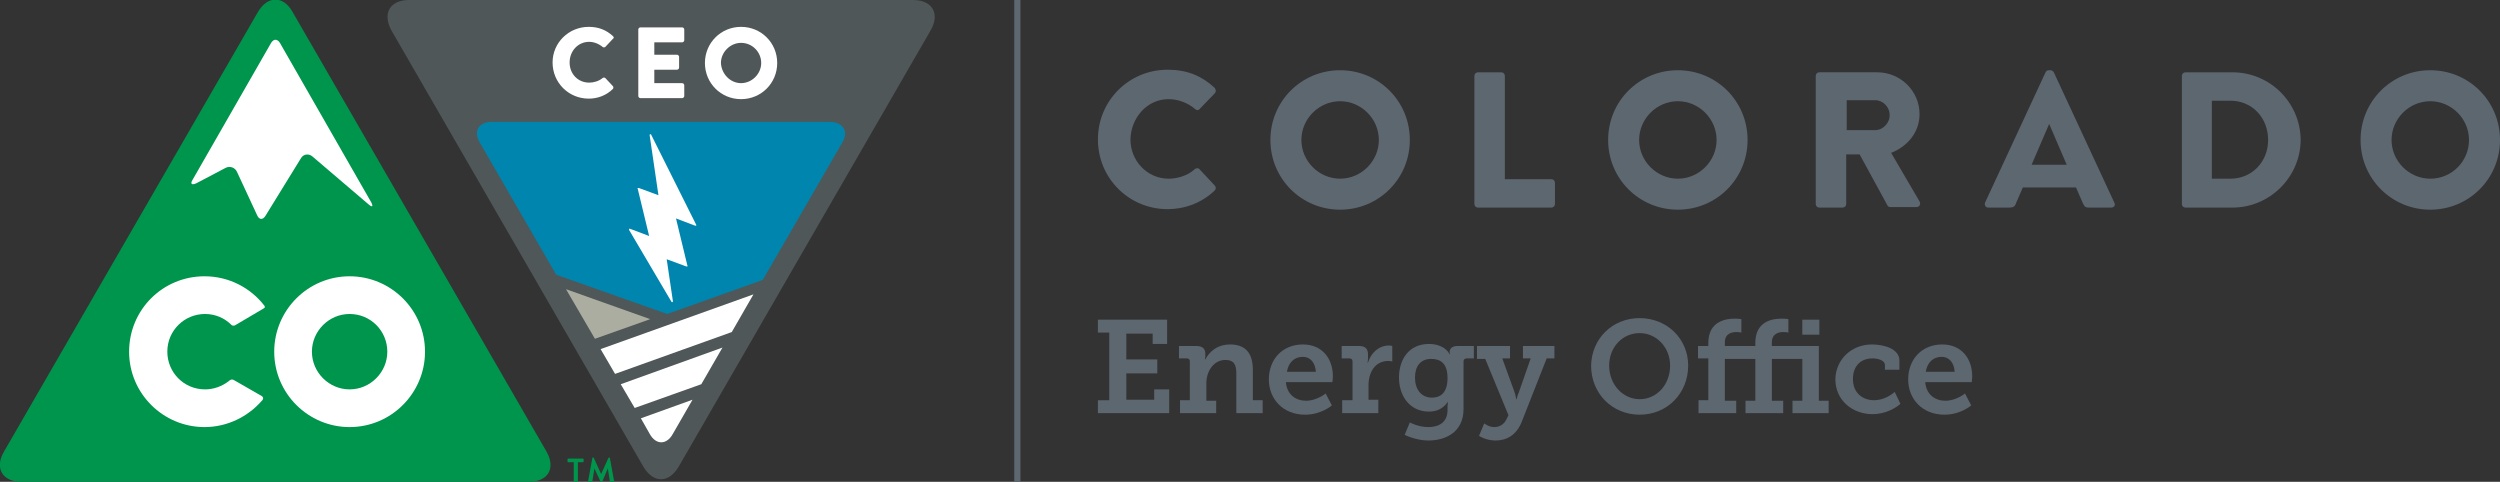 <?xml version="1.0" encoding="utf-8"?>
<!-- Generator: Adobe Illustrator 19.0.1, SVG Export Plug-In . SVG Version: 6.00 Build 0)  -->
<svg version="1.1" id="Layer_1" xmlns="http://www.w3.org/2000/svg" xmlns:xlink="http://www.w3.org/1999/xlink" x="0px" y="0px"
	 viewBox="0 0 484.1 93.3" style="enable-background:new 0 0 484.1 93.3;" xml:space="preserve">
<rect x="0" y="0" width="484.1" height="93.3" fill="#333333" stroke="none"/>
<style type="text/css">
	.st0{fill:#00954C;}
	.st1{fill:#FFFFFF;}
	.st2{fill:#5D6770;}
	.st3{fill:#4F5758;}
	.st4{fill:#ABADA1;}
	.st5{fill:#0085AE;}
</style>
<g>
	<g>
		<path class="st0" d="M4.2,93.3c-3.8,0-5.3-2.7-3.4-5.9l49.1-85c1.9-3.3,5-3.3,6.8,0l49.1,85c1.9,3.3,0.3,5.9-3.4,5.9H4.2z"/>
		<path class="st1" d="M37.3,34.8c-0.5,0.8-0.2,1.1,0.7,0.7l5.7-3c0.8-0.4,1.8-0.1,2.2,0.8l3.9,8.4c0.4,0.9,1.1,0.9,1.6,0.1
			l6.9-11.2c0.5-0.8,1.5-0.9,2.2-0.3l10.9,9.3c0.7,0.6,0.9,0.4,0.5-0.4L54.2,8.3c-0.5-0.8-1.2-0.8-1.7,0L37.3,34.8z"/>
		<path class="st1" d="M51.1,59.7c0,0,0.1-0.1,0.2-0.2c0-0.1-0.1-0.3-0.1-0.3c-2.7-3.5-6.9-5.7-11.6-5.7C31.5,53.5,25,60,25,68.1
			c0,8.1,6.6,14.6,14.6,14.6c4.4,0,8.4-2,11.1-5.1c0,0,0,0,0.1-0.1c0.4-0.5-0.1-0.8-0.1-0.8l-5.4-3.1c0,0-0.4-0.3-0.9,0.1
			c0,0-0.1,0.1-0.1,0.1c-1.3,1-2.9,1.6-4.6,1.6c-4.1,0-7.3-3.3-7.3-7.3c0-4.1,3.3-7.3,7.3-7.3c2,0,3.8,0.8,5.1,2.1l0,0
			c0.3,0.3,0.7,0.1,0.7,0.1L51.1,59.7"/>
		<path class="st1" d="M67.7,60.8c4.1,0,7.3,3.3,7.3,7.3c0,4-3.3,7.3-7.3,7.3c-4,0-7.3-3.3-7.3-7.3C60.4,64.1,63.7,60.8,67.7,60.8
			 M67.7,82.7c8.1,0,14.6-6.6,14.6-14.6c0-8.1-6.6-14.6-14.6-14.6c-8.1,0-14.6,6.6-14.6,14.6C53.1,76.2,59.7,82.7,67.7,82.7"/>
		<g>
			<path class="st0" d="M111,89.5h-1c-0.1,0-0.1-0.1-0.1-0.1v-0.5c0-0.1,0.1-0.1,0.1-0.1h2.9c0.1,0,0.1,0.1,0.1,0.1v0.5
				c0,0.1-0.1,0.1-0.1,0.1h-1v3.7c0,0.1-0.1,0.1-0.1,0.1h-0.6c-0.1,0-0.1-0.1-0.1-0.1V89.5z"/>
			<path class="st0" d="M114.7,88.7c0-0.1,0-0.1,0.1-0.1h0.1c0.1,0,0.1,0,0.1,0.1l1.4,3.1h0l1.4-3.1c0,0,0.1-0.1,0.1-0.1h0.1
				c0.1,0,0.1,0,0.1,0.1l0.8,4.4c0,0.1,0,0.2-0.1,0.2h-0.6c-0.1,0-0.1-0.1-0.1-0.1l-0.4-2.5h0l-1.1,2.6c0,0,0,0.1-0.1,0.1h-0.1
				c-0.1,0-0.1,0-0.1-0.1l-1.2-2.6h0l-0.4,2.5c0,0-0.1,0.1-0.1,0.1h-0.6c-0.1,0-0.1-0.1-0.1-0.2L114.7,88.7z"/>
		</g>
	</g>
	<g>
		<path class="st2" d="M226.3,19.2c1.8,0,3.7,0.7,5.1,1.9c0.3,0.3,0.7,0.3,0.9,0l2.9-3c0.3-0.3,0.3-0.7,0-1.1
			c-2.5-2.3-5.3-3.5-9.1-3.5c-7.5,0-13.5,6-13.5,13.5c0,7.5,6,13.5,13.5,13.5c3.3,0,6.6-1.2,9.1-3.6c0.3-0.3,0.3-0.7,0-1l-2.9-3.1
			c-0.2-0.3-0.7-0.3-1,0c-1.3,1.2-3.3,1.8-5,1.8c-4.2,0-7.4-3.5-7.4-7.6C219,22.8,222.1,19.2,226.3,19.2"/>
		<path class="st2" d="M259.5,13.6c-7.5,0-13.5,6-13.5,13.5c0,7.5,6,13.5,13.5,13.5c7.5,0,13.5-6,13.5-13.5
			C273,19.6,267,13.6,259.5,13.6 M259.5,34.6c-4.1,0-7.5-3.4-7.5-7.5c0-4.1,3.4-7.5,7.5-7.5c4.1,0,7.5,3.4,7.5,7.5
			C267,31.2,263.6,34.6,259.5,34.6"/>
		<path class="st2" d="M300.4,34.7h-9v-20c0-0.4-0.3-0.7-0.7-0.7h-4.5c-0.4,0-0.7,0.3-0.7,0.7v24.8c0,0.4,0.3,0.7,0.7,0.7h14.2
			c0.4,0,0.7-0.3,0.7-0.7v-4.1C301.1,35,300.8,34.7,300.4,34.7"/>
		<path class="st2" d="M324.9,13.6c-7.5,0-13.5,6-13.5,13.5c0,7.5,6,13.5,13.5,13.5c7.5,0,13.5-6,13.5-13.5
			C338.4,19.6,332.4,13.6,324.9,13.6 M324.9,34.6c-4.1,0-7.5-3.4-7.5-7.5c0-4.1,3.4-7.5,7.5-7.5c4.1,0,7.5,3.4,7.5,7.5
			C332.4,31.2,329,34.6,324.9,34.6"/>
		<path class="st2" d="M366.2,29.6c3.3-1.3,5.5-4.1,5.5-7.5c0-4.5-3.7-8.1-8.2-8.1h-11.2c-0.4,0-0.7,0.3-0.7,0.7v24.8
			c0,0.4,0.3,0.7,0.7,0.7h4.5c0.4,0,0.7-0.3,0.7-0.7v-9.6h2.6l5.4,9.9c0.1,0.2,0.3,0.3,0.6,0.3h5c0.6,0,0.9-0.6,0.6-1.1L366.2,29.6z
			 M363.1,25.2h-5.5v-5.8h5.5c1.5,0,2.8,1.3,2.8,2.8C366,23.7,364.7,25.2,363.1,25.2"/>
		<path class="st2" d="M432.3,14h-9.1c-0.4,0-0.7,0.3-0.7,0.7v24.8c0,0.4,0.3,0.7,0.7,0.7h9.1c7.2,0,13.2-5.9,13.2-13.2
			C445.4,19.8,439.5,14,432.3,14 M431.9,34.6h-3.6V19.5h3.6c4.2,0,7.3,3.3,7.3,7.6C439.2,31.3,436.1,34.6,431.9,34.6"/>
		<path class="st2" d="M470.6,13.6c-7.5,0-13.5,6-13.5,13.5c0,7.5,6,13.5,13.5,13.5c7.5,0,13.5-6,13.5-13.5
			C484.1,19.6,478.1,13.6,470.6,13.6 M470.6,34.6c-4.1,0-7.5-3.4-7.5-7.5c0-4.1,3.4-7.5,7.5-7.5c4.1,0,7.5,3.4,7.5,7.5
			C478.1,31.2,474.8,34.6,470.6,34.6"/>
		<path class="st2" d="M397.7,14c-0.1-0.2-0.4-0.4-0.6-0.4h-0.4c-0.3,0-0.5,0.2-0.6,0.4l-11.7,25.2c-0.2,0.5,0.1,1,0.6,1h4.1
			c0.7,0,1.1-0.2,1.3-0.9l1.3-3H402l1.3,3c0.4,0.8,0.5,0.9,1.3,0.9h4.2c0.6,0,0.9-0.5,0.6-1L397.7,14z M393.4,31.9l3.4-7.9l3.4,7.9
			H393.4z"/>
	</g>
	<g>
		<path class="st2" d="M212.6,77.5h2.2V64.4h-2.2v-2.5H226v4.7h-2.8v-2h-5.1v5h6v2.7h-6v5.1h5.4v-2h2.9V80h-13.8V77.5z"/>
		<path class="st2" d="M228.5,77.5h1.9V70c0-0.4-0.2-0.6-0.6-0.6h-1.5V67h3.4c1.1,0,1.7,0.5,1.7,1.5V69c0,0.3-0.1,0.6-0.1,0.6h0.1
			c0.2-0.4,1.5-2.9,4.8-2.9c2.8,0,4.4,1.5,4.4,4.9v5.9h1.9V80h-5.1v-7.7c0-1.6-0.4-2.6-2.1-2.6c-2.3,0-3.7,2.2-3.7,4.5v3.4h1.9V80
			h-7V77.5z"/>
		<path class="st2" d="M252.3,66.7c3.7,0,5.8,2.7,5.8,6.2c0,0.4-0.1,1.1-0.1,1.1h-9c0.2,2.4,1.9,3.6,3.9,3.6c2.1,0,3.8-1.4,3.8-1.4
			l1.2,2.3c0,0-2,1.8-5.2,1.8c-4.3,0-7-3.1-7-6.8C245.7,69.5,248.4,66.7,252.3,66.7z M254.8,72c-0.1-1.8-1.1-2.9-2.5-2.9
			c-1.7,0-2.8,1.1-3.1,2.9H254.8z"/>
		<path class="st2" d="M260,77.5h1.9V70c0-0.4-0.2-0.6-0.6-0.6h-1.5V67h3.4c1.1,0,1.7,0.5,1.7,1.6v0.8c0,0.5-0.1,0.8-0.1,0.8h0.1
			c0.6-1.9,2.1-3.3,4.1-3.3c0.3,0,0.6,0.1,0.6,0.1V70c0,0-0.3-0.1-0.8-0.1c-2.6,0-3.8,2.3-3.8,4.7v2.8h1.9V80h-7V77.5z"/>
		<path class="st2" d="M276.6,82.7c2,0,3.7-0.9,3.7-3.3v-0.8c0-0.3,0.1-0.7,0.1-0.7h-0.1c-0.8,1.1-1.9,1.8-3.6,1.8
			c-3.7,0-5.8-3-5.8-6.6c0-3.6,2-6.5,5.8-6.5c1.6,0,3.3,0.6,4,2h0.1c0,0-0.1-0.2-0.1-0.4c0-0.7,0.5-1.2,1.5-1.2h3.2v2.4H284
			c-0.3,0-0.6,0.2-0.6,0.5v9.3c0,4.5-3.5,6.1-6.8,6.1c-1.6,0-3.4-0.5-4.6-1.1l1-2.4C273,81.8,274.6,82.7,276.6,82.7z M280.3,73.2
			c0-3-1.5-3.7-3.2-3.7c-2,0-3.1,1.4-3.1,3.6c0,2.3,1.2,3.9,3.3,3.9C278.9,77,280.3,76.1,280.3,73.2z"/>
		<path class="st2" d="M289.4,82.7c1,0,1.9-0.6,2.3-1.5l0.4-0.8l-4.5-10.9h-1.6V67h6.4v2.4h-1.5l2.4,6.6c0.2,0.6,0.3,1.3,0.3,1.3
			h0.1c0,0,0.1-0.7,0.4-1.3l2.3-6.6h-1.5V67h6.1v2.4h-1.5l-4.8,12.2c-1,2.6-2.9,3.7-5.1,3.7c-1.9,0-3.2-0.9-3.2-0.9l1-2.4
			C287.5,82,288.2,82.7,289.4,82.7z"/>
		<path class="st2" d="M317.5,61.6c5.3,0,9.4,4,9.4,9.2c0,5.3-4,9.5-9.4,9.5c-5.3,0-9.4-4.1-9.4-9.5
			C308.2,65.6,312.2,61.6,317.5,61.6z M317.5,77.3c3.3,0,5.9-2.8,5.9-6.5c0-3.6-2.7-6.3-5.9-6.3c-3.3,0-5.9,2.7-5.9,6.3
			C311.6,74.5,314.3,77.3,317.5,77.3z"/>
		<path class="st2" d="M328.9,77.5h1.9v-8.1h-2V67h2v-0.6c0-4.2,3.4-4.7,5.1-4.7c0.8,0,1.3,0.1,1.3,0.1v2.6c0,0-0.3-0.1-1-0.1
			c-0.7,0-2.2,0.2-2.2,2V67h5.9v-0.6c0-4.2,3.3-4.7,5.1-4.7c0.8,0,1.3,0.1,1.3,0.1v2.6c0,0-0.3-0.1-1-0.1c-0.7,0-2.2,0.2-2.2,2V67
			h9.1v10.6h1.9V80h-7v-2.4h1.9v-8.1h-5.9v8.1h2.2V80H338v-2.4h1.9v-8.1H334v8.1h2.2V80h-7.3V77.5z M349,61.9h3.3v2.9H349V61.9z"/>
		<path class="st2" d="M362.5,66.7c2.2,0,5.3,0.8,5.3,3.1v1.8H365v-0.9c0-0.9-1.3-1.3-2.4-1.3c-2.4,0-3.8,1.6-3.8,4
			c0,2.7,1.9,4.1,4.1,4.1c1.8,0,3.3-1,4-1.6l1.1,2.3c-0.9,0.8-2.9,2-5.4,2c-3.8,0-7.2-2.6-7.2-6.8C355.5,69.6,358.5,66.7,362.5,66.7
			z"/>
		<path class="st2" d="M376.1,66.7c3.7,0,5.8,2.7,5.8,6.2c0,0.4-0.1,1.1-0.1,1.1h-9c0.2,2.4,1.9,3.6,3.9,3.6c2.1,0,3.8-1.4,3.8-1.4
			l1.2,2.3c0,0-2,1.8-5.2,1.8c-4.3,0-7-3.1-7-6.8C369.5,69.5,372.2,66.7,376.1,66.7z M378.5,72c-0.1-1.8-1.1-2.9-2.5-2.9
			c-1.7,0-2.8,1.1-3.1,2.9H378.5z"/>
	</g>
	<rect x="196.4" y="0" class="st2" width="1.2" height="93.3"/>
	<g>
		<path class="st3" d="M176.8,0c3.7,0,5.3,2.6,3.4,5.9l-48.8,84.5c-1.9,3.2-4.9,3.2-6.8,0L75.8,5.9C74,2.6,75.5,0,79.2,0H176.8"/>
		<polygon class="st1" points="116.3,67.6 119.1,72.4 141.7,64.3 145.9,57 		"/>
		<polygon class="st1" points="120.2,74.4 122.9,79 135.8,74.4 139.9,67.3 		"/>
		<path class="st1" d="M124.1,81l1.7,3c1.2,2.2,3.3,2.2,4.5,0l3.8-6.6L124.1,81z"/>
		<polygon class="st4" points="115.2,65.6 125.9,61.8 109.6,56 		"/>
		<path class="st5" d="M163.1,27.6l-15.4,26.6l-18.5,6.6l-21.5-7.6L92.9,27.6c-1.3-2.2-0.2-4,2.3-4h65.6
			C163.3,23.7,164.4,25.5,163.1,27.6"/>
		<g>
			<path class="st1" d="M114,5.2c1.9,0,3.4,0.6,4.7,1.8c0.2,0.2,0.2,0.4,0,0.5l-1.5,1.6c-0.1,0.1-0.4,0.1-0.5,0
				c-0.7-0.6-1.7-1-2.6-1c-2.2,0-3.8,1.8-3.8,4c0,2.2,1.6,3.9,3.8,3.9c0.9,0,1.9-0.3,2.6-0.9c0.1-0.1,0.4-0.1,0.5,0l1.5,1.6
				c0.1,0.1,0.1,0.4,0,0.5c-1.3,1.3-3,1.9-4.7,1.9c-3.9,0-7-3.1-7-7C107,8.3,110.1,5.2,114,5.2z"/>
			<path class="st1" d="M123.6,5.7c0-0.2,0.2-0.4,0.4-0.4h8.1c0.2,0,0.4,0.2,0.4,0.4v2.1c0,0.2-0.2,0.4-0.4,0.4h-5.4v2.4h4.4
				c0.2,0,0.4,0.2,0.4,0.4v2.1c0,0.2-0.2,0.4-0.4,0.4h-4.4v2.6h5.4c0.2,0,0.4,0.2,0.4,0.4v2.1c0,0.2-0.2,0.4-0.4,0.4H124
				c-0.2,0-0.4-0.2-0.4-0.4V5.7z"/>
			<path class="st1" d="M143.5,5.2c3.9,0,7,3.1,7,7c0,3.9-3.1,7-7,7s-7-3.1-7-7C136.5,8.3,139.6,5.2,143.5,5.2z M143.5,16.1
				c2.1,0,3.9-1.8,3.9-3.9c0-2.1-1.7-3.9-3.9-3.9c-2.1,0-3.9,1.8-3.9,3.9C139.7,14.3,141.4,16.1,143.5,16.1z"/>
		</g>
		<path class="st1" d="M126.1,26.1c0-0.1-0.1-0.1-0.2-0.1c-0.1,0-0.1,0.1-0.1,0.2l1.7,11.6l-3.8-1.4c-0.1,0-0.1,0-0.2,0
			c0,0-0.1,0.1,0,0.2l2.2,9.1l-3.7-1.4c-0.1,0-0.1,0-0.2,0c0,0,0,0.1,0,0.2l8.2,13.9c0,0,0.1,0.1,0.1,0.1c0,0,0,0,0.1,0
			c0.1,0,0.1-0.1,0.1-0.2l-1.2-8.1l3.8,1.4c0,0,0.1,0,0.2,0c0,0,0.1-0.1,0-0.2l-2.2-9.1l3.7,1.4c0.1,0,0.1,0,0.2,0
			c0,0,0.1-0.1,0-0.2L126.1,26.1z"/>
	</g>
</g>
</svg>
